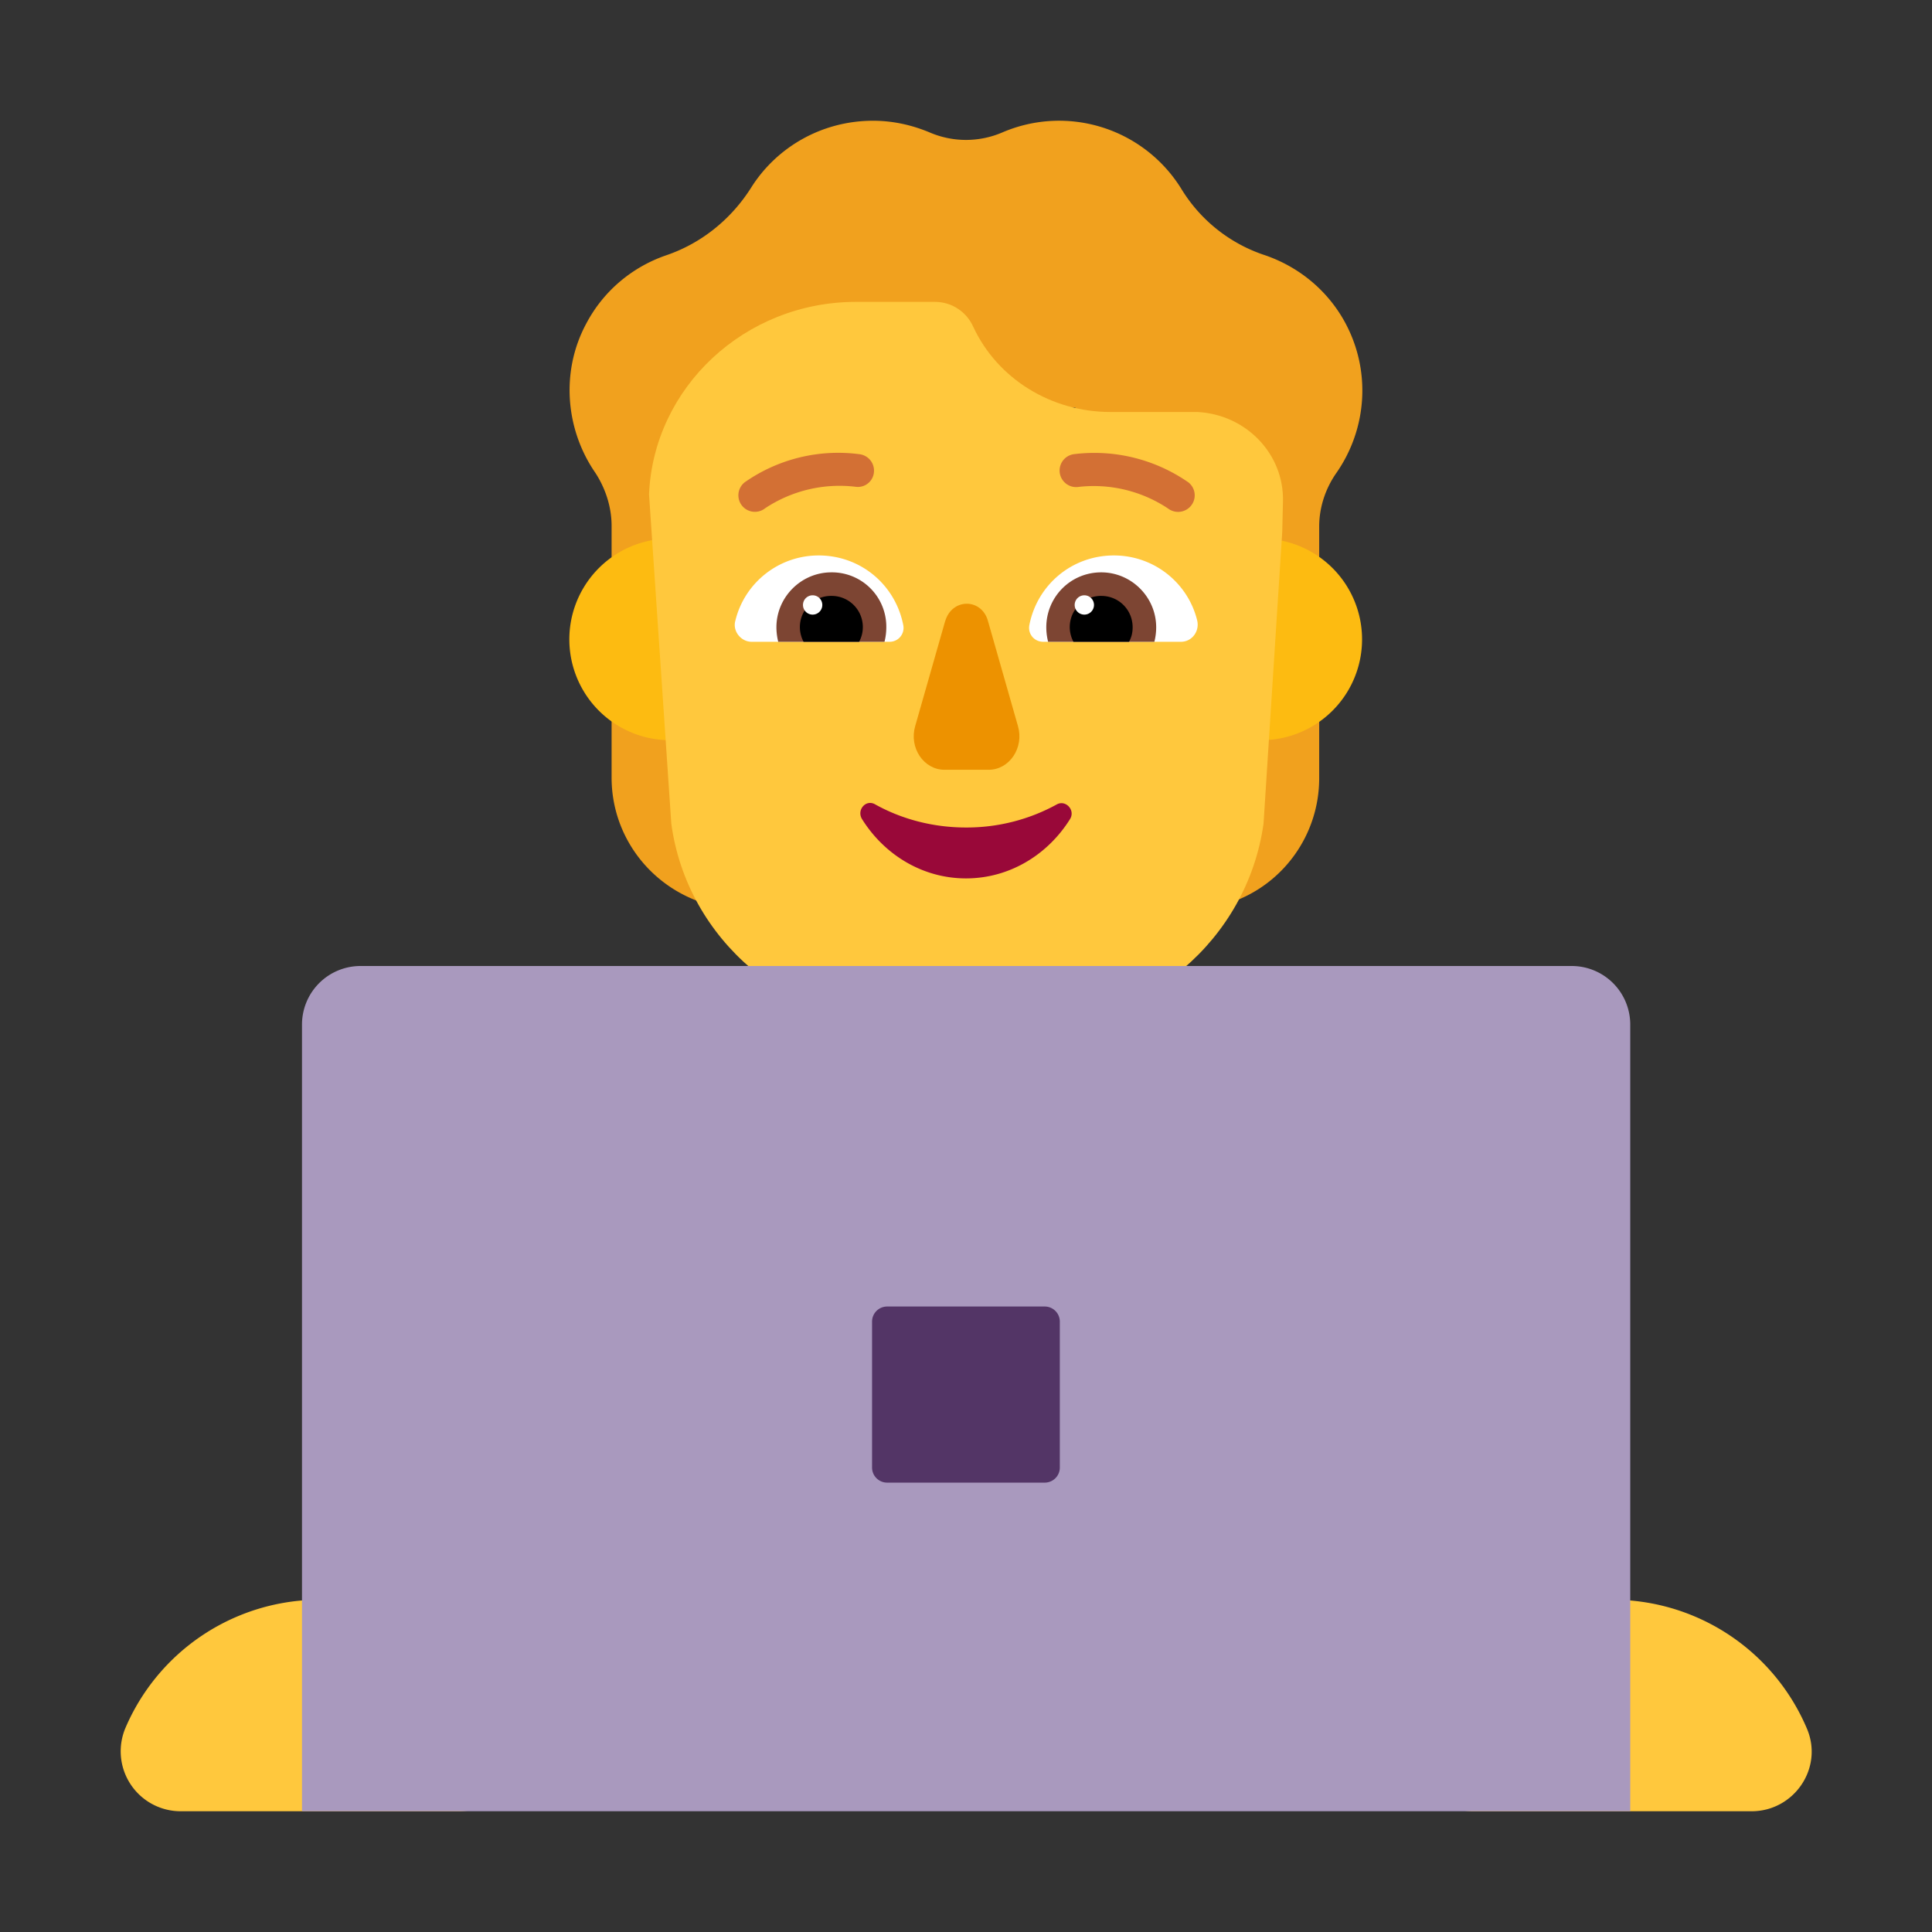 <svg xmlns="http://www.w3.org/2000/svg" xmlns:xlink="http://www.w3.org/1999/xlink" width="32" height="32" viewBox="0 0 32 32"><rect x="0" y="0" width="32" height="32" fill="#333333" stroke="none"/><g fill="none"><path fill="#F1A11E" d="M22.25 5.29c-.3-.52-.77-.88-1.29-1.06a2.56 2.56 0 0 1-1.38-1.08a2.38 2.38 0 0 0-2.97-.96c-.39.17-.83.17-1.22 0c-.29-.12-.6-.19-.93-.19c-.85 0-1.6.44-2.02 1.11c-.33.52-.82.92-1.41 1.12c-.55.19-1.03.58-1.32 1.13c-.43.8-.34 1.76.15 2.47c.17.26.27.57.27.88v4.17c0 .93.59 1.75 1.47 2.06l1.89.65V8.17c.15-.14.27-.31.38-.5c.17-.29.27-.61.3-.92a2.32 2.32 0 0 0 1.82-.55c.42.35.95.57 1.54.57c.1 0 .19-.01.28-.02a2.37 2.37 0 0 0 .68 1.42v7.43l1.89-.65c.88-.3 1.47-1.13 1.47-2.06V8.72c0-.31.1-.62.28-.88c.52-.74.59-1.73.12-2.55"/><path fill="#FDBB11" d="M12.77 10.59a1.67 1.67 0 1 1-3.34 0a1.67 1.67 0 0 1 3.34 0m9.79 0a1.67 1.67 0 1 1-3.34 0a1.67 1.67 0 0 1 3.34 0"/><path fill="#FFC83D" d="M10.75 8.188C10.825 6.418 12.334 5 14.178 5h1.307c.282 0 .523.166.634.41c.402.868 1.298 1.414 2.273 1.414h1.44c.804.04 1.438.693 1.418 1.483l-.012.503l-.31 4.834C20.656 15.566 18.976 17 16.974 17h-1.911c-1.992 0-3.682-1.434-3.944-3.356z"/><path fill="#990839" d="M16 13.706c-.55 0-1.07-.14-1.508-.385c-.153-.085-.306.096-.214.246c.367.587.999.982 1.722.982c.724 0 1.356-.395 1.723-.982c.092-.15-.071-.32-.214-.246a3.1 3.1 0 0 1-1.509.385"/><path fill="#fff" d="M12.18 10.28c.15-.62.71-1.08 1.38-1.08c.7 0 1.27.49 1.4 1.15a.23.23 0 0 1-.23.28h-2.28c-.18 0-.32-.18-.27-.35m7.65 0c-.15-.62-.71-1.08-1.38-1.08c-.7 0-1.27.49-1.4 1.15c-.03.15.08.28.23.28h2.28c.18 0 .31-.17.27-.35"/><path fill="#7D4533" d="M12.86 10.39c0-.5.41-.91.91-.91a.9.9 0 0 1 .91.91q0 .12-.03.24h-1.76a1 1 0 0 1-.03-.24m6.29 0c0-.5-.41-.91-.91-.91c-.51 0-.91.41-.91.91q0 .12.03.24h1.76q.03-.12.03-.24"/><path fill="#000" d="M13.77 9.87a.516.516 0 0 1 .46.76h-.92a.516.516 0 0 1 .46-.76m4.47 0a.516.516 0 0 0-.46.76h.92q.06-.105.06-.24c0-.29-.23-.52-.52-.52"/><path fill="#fff" d="M13.62 10.02a.16.16 0 1 1-.32 0a.16.16 0 0 1 .32 0m4.5 0a.16.16 0 1 1-.32 0a.16.16 0 0 1 .32 0"/><path fill="#ED9200" d="m15.654 10.29l-.496 1.738c-.103.356.14.722.487.722h.73c.345 0 .589-.366.486-.722l-.496-1.738c-.103-.387-.599-.387-.71 0"/><path fill="#D37034" d="M12.345 8.427a.274.274 0 0 0 .33-.01a2.23 2.23 0 0 1 1.5-.354a.267.267 0 0 0 .3-.24a.274.274 0 0 0-.24-.3a2.7 2.7 0 0 0-1.9.465a.274.274 0 0 0 .01.439m7.001-.005a.275.275 0 0 0 .327.005a.273.273 0 0 0 .01-.438a2.73 2.73 0 0 0-1.9-.466a.274.274 0 0 0 .063.544a2.22 2.22 0 0 1 1.5.355"/><path fill="#FFC83D" d="M2.082 28.61a3.5 3.5 0 0 1 6.44.03c.27.65-.22 1.36-.92 1.36h-4.61a.993.993 0 0 1-.91-1.39m21.41 0a3.5 3.5 0 0 1 6.44.03c.27.65-.22 1.36-.92 1.36h-4.61a.993.993 0 0 1-.91-1.39"/><path fill="#A999BE" d="M26.032 16H5.972a.97.97 0 0 0-.97.97V30h22V16.97a.97.97 0 0 0-.97-.97"/><path fill="#533566" d="M14.444 21.89a.25.25 0 0 1 .25-.25h2.61a.25.25 0 0 1 .25.25v2.417a.25.25 0 0 1-.25.25h-2.61a.25.25 0 0 1-.25-.25z"/></g></svg>